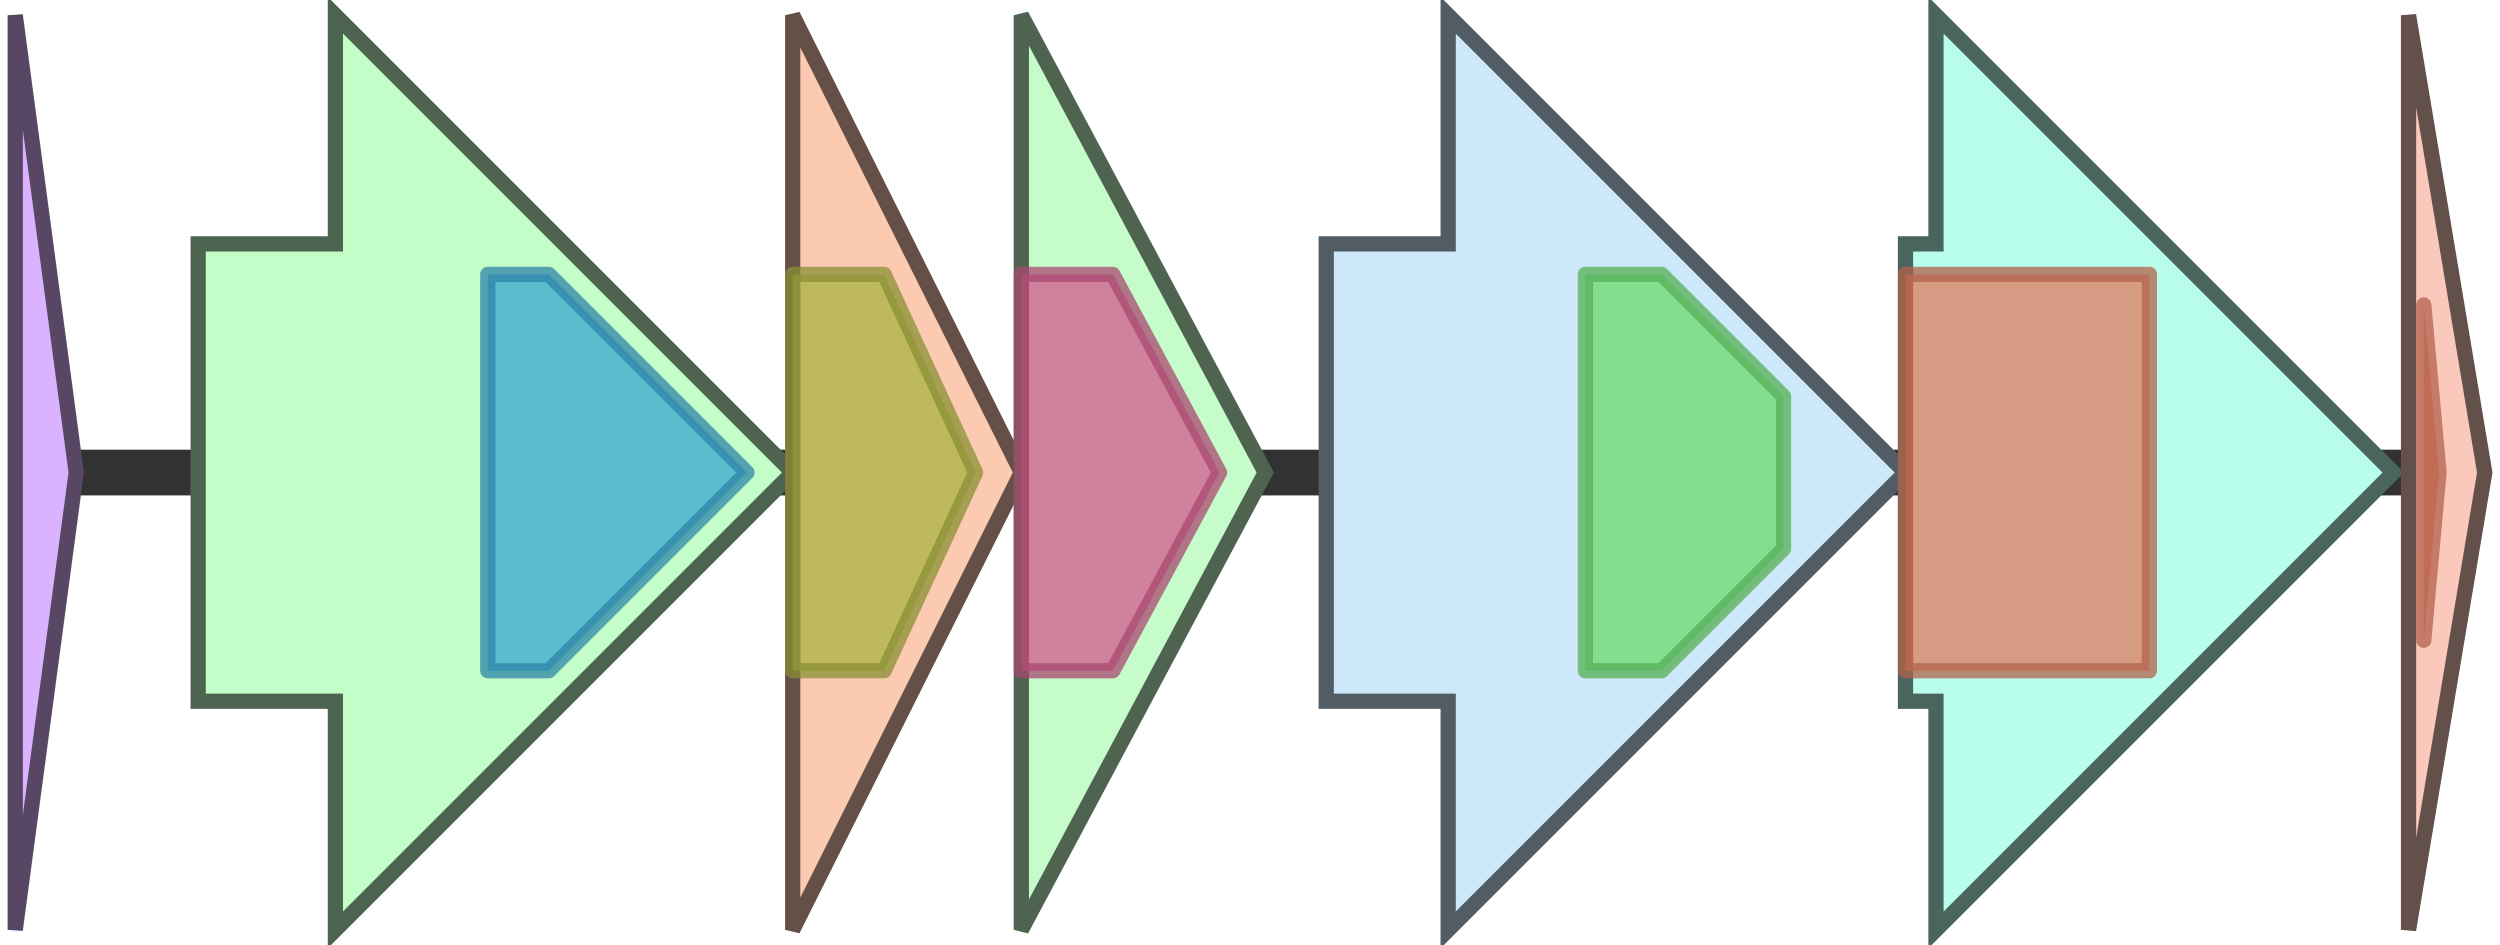 <svg version="1.1" baseProfile="full" xmlns="http://www.w3.org/2000/svg" width="164" height="62">
	<line x1="1" y1="31" x2="163" y2="31" style="stroke:rgb(50,50,50); stroke-width:3 "/>
	<g>
		<title>cpsD</title>
		<polygon class="cpsD" points="1,16 1,16 1,1 5,31 1,61 1,46 1,46" fill="rgb(219,178,254)" fill-opacity="1.0" stroke="rgb(87,71,101)" stroke-width="1" />
	</g>
	<g>
		<title>cpsE</title>
		<polygon class="cpsE" points="13,16 22,16 22,1 52,31 22,61 22,46 13,46" fill="rgb(195,254,200)" fill-opacity="1.0" stroke="rgb(77,101,80)" stroke-width="1" />
		<g>
			<title>PF02397</title>
			<polygon class="PF02397" points="32,18 36,18 49,31 36,44 32,44" stroke-linejoin="round" width="18" height="26" fill="rgb(57,165,209)" stroke="rgb(45,131,167)" stroke-width="1" opacity="0.75" />
		</g>
	</g>
	<g>
		<title>cpsF</title>
		<polygon class="cpsF" points="52,16 52,16 52,1 67,31 52,61 52,46 52,46" fill="rgb(252,202,177)" fill-opacity="1.0" stroke="rgb(100,80,70)" stroke-width="1" />
		<g>
			<title>PF08660</title>
			<polygon class="PF08660" points="52,18 58,18 64,31 58,44 52,44" stroke-linejoin="round" width="14" height="26" fill="rgb(171,179,66)" stroke="rgb(136,143,52)" stroke-width="1" opacity="0.75" />
		</g>
	</g>
	<g>
		<title>cpsG</title>
		<polygon class="cpsG" points="67,16 67,16 67,1 83,31 67,61 67,46 67,46" fill="rgb(198,252,202)" fill-opacity="1.0" stroke="rgb(79,100,80)" stroke-width="1" />
		<g>
			<title>PF04101</title>
			<polygon class="PF04101" points="67,18 73,18 80,31 73,44 67,44" stroke-linejoin="round" width="15" height="26" fill="rgb(211,90,140)" stroke="rgb(168,72,112)" stroke-width="1" opacity="0.75" />
		</g>
	</g>
	<g>
		<title>cpsH</title>
		<polygon class="cpsH" points="87,16 95,16 95,1 125,31 95,61 95,46 87,46" fill="rgb(206,232,251)" fill-opacity="1.0" stroke="rgb(82,92,100)" stroke-width="1" />
		<g>
			<title>PF04932</title>
			<polygon class="PF04932" points="104,18 109,18 117,26 117,36 109,44 104,44" stroke-linejoin="round" width="13" height="26" fill="rgb(106,219,107)" stroke="rgb(84,175,85)" stroke-width="1" opacity="0.75" />
		</g>
	</g>
	<g>
		<title>cpsI</title>
		<polygon class="cpsI" points="125,16 127,16 127,1 157,31 127,61 127,46 125,46" fill="rgb(184,254,235)" fill-opacity="1.0" stroke="rgb(73,101,93)" stroke-width="1" />
		<g>
			<title>PF00535</title>
			<rect class="PF00535" x="125" y="18" stroke-linejoin="round" width="16" height="26" fill="rgb(224,122,96)" stroke="rgb(179,97,76)" stroke-width="1" opacity="0.75" />
		</g>
	</g>
	<g>
		<title>cpsJ</title>
		<polygon class="cpsJ" points="158,16 158,16 158,1 163,31 158,61 158,46 158,46" fill="rgb(251,201,187)" fill-opacity="1.0" stroke="rgb(100,80,74)" stroke-width="1" />
		<g>
			<title>PF00535</title>
			<polygon class="PF00535" points="159,20 160,31 159,42" stroke-linejoin="round" width="4" height="26" fill="rgb(224,122,96)" stroke="rgb(179,97,76)" stroke-width="1" opacity="0.75" />
		</g>
	</g>
</svg>
